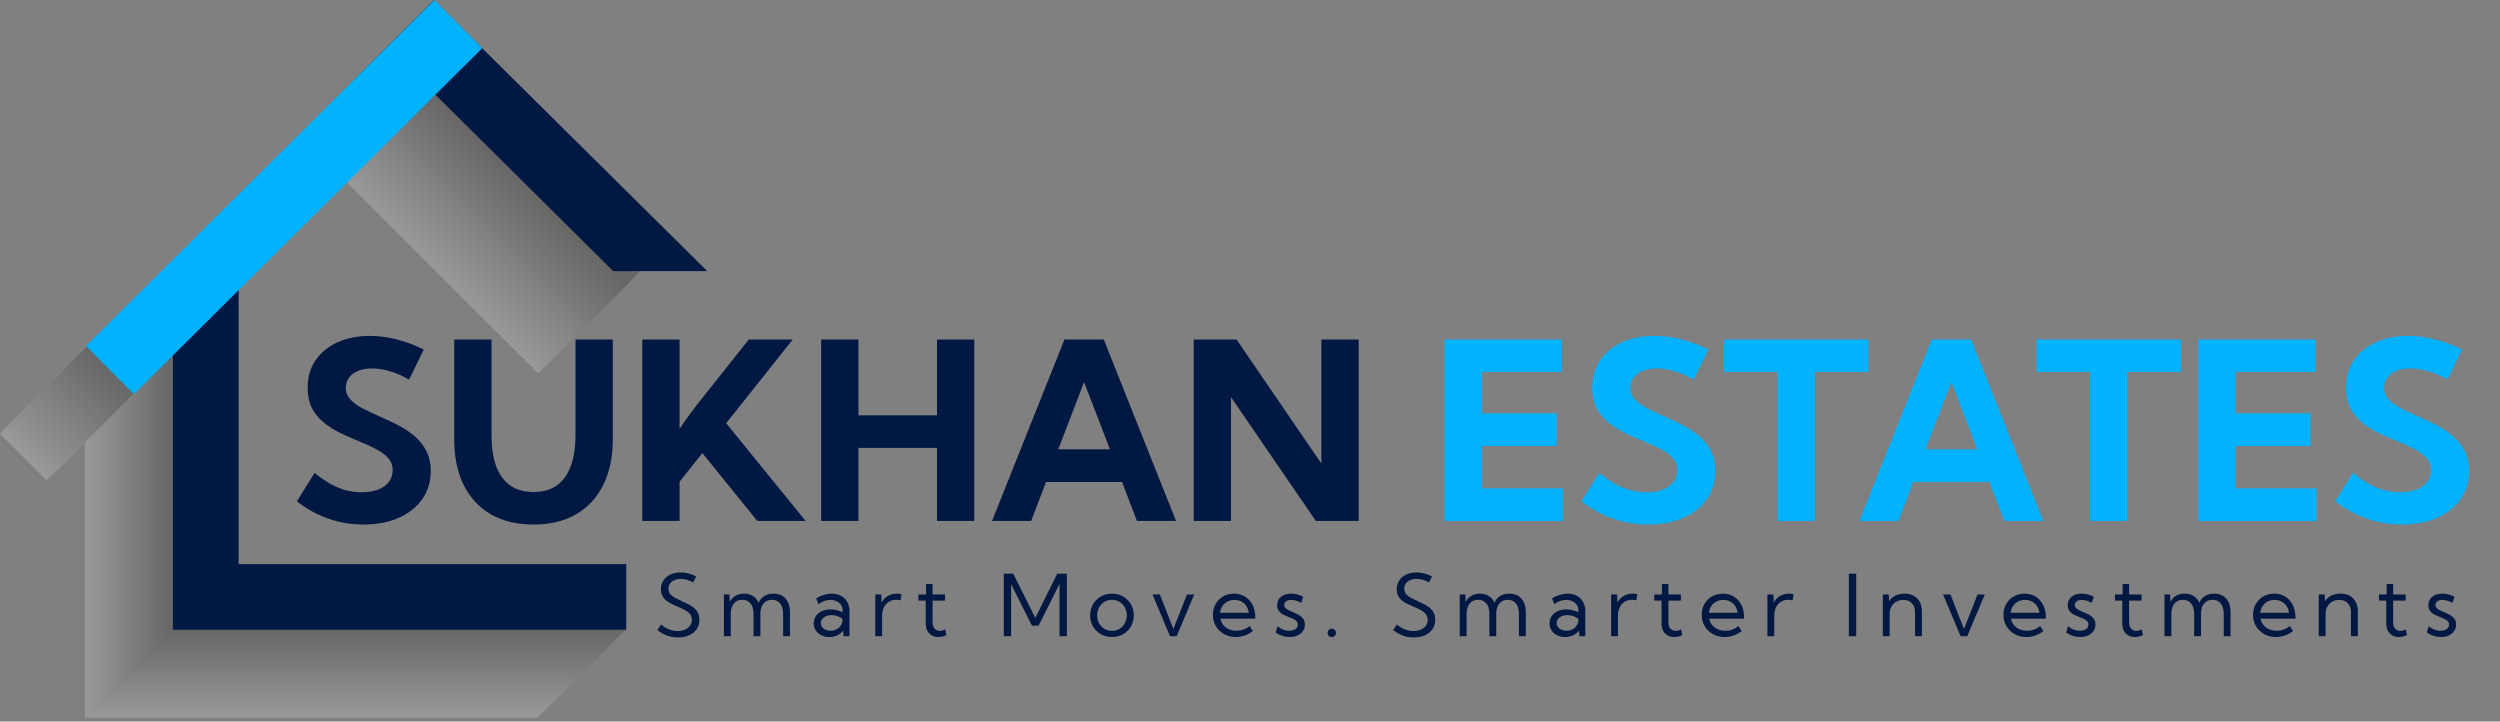 <svg width="343" height="99" viewBox="0 0 343 99" fill="none" xmlns="http://www.w3.org/2000/svg">
<rect x="0" y="0" width="343" height="99" fill="#808080" stroke="none"/>
<g clip-path="url(#clip0_375_2)">
<g opacity="0.2">
<path d="M73.832 98.469V89.469H20.647V51.622L47.438 24.855L73.832 51.225L79.99 44.651L47.438 12.127L0 59.522L6.37 65.887L11.64 60.621V98.469H73.832Z" fill="white"/>
<path d="M74.03 98.271V89.271H20.846V51.424L47.636 24.657L74.03 51.028L80.188 44.453L47.636 11.929L0.198 59.324L6.568 65.689L11.837 60.423V98.271H74.03Z" fill="#FBFBFB"/>
<path d="M74.228 98.074V89.074H21.044V51.226L47.834 24.46L74.228 50.83L80.386 44.255L47.834 11.731L0.396 59.127L6.765 65.491L12.035 60.226V98.074H74.228Z" fill="#F7F7F7"/>
<path d="M74.426 97.875V88.876H21.242V51.028L48.032 24.262L74.426 50.632L80.584 44.056L48.032 11.534L0.594 58.928L6.964 65.293L12.234 60.028V97.875H74.426Z" fill="#F2F2F2"/>
<path d="M74.624 97.677V88.678H21.44V50.83L48.231 24.064L74.624 50.434L80.783 43.858L48.231 11.335L0.792 58.73L7.162 65.094L12.432 59.83V97.677H74.624Z" fill="#EEEEEE"/>
<path d="M74.822 97.479V88.48H21.638V50.632L48.429 23.866L74.822 50.236L80.981 43.66L48.429 11.137L0.99 58.533L7.36 64.897L12.63 59.632V97.479H74.822Z" fill="#EAEAEA"/>
<path d="M75.02 97.282V88.282H21.836V50.434L48.627 23.668L75.02 50.038L81.179 43.463L48.627 10.94L1.188 58.335L7.558 64.7L12.828 59.434V97.282H75.02Z" fill="#E6E6E6"/>
<path d="M75.219 97.084V88.084H22.034V50.236L48.825 23.47L75.219 49.84L81.377 43.265L48.825 10.742L1.387 58.137L7.757 64.501L13.026 59.236V97.084H75.219Z" fill="#E2E2E2"/>
<path d="M75.416 96.886V87.886H22.232V50.038L49.023 23.272L75.416 49.642L81.575 43.067L49.023 10.543L1.585 57.939L7.955 64.303L13.224 59.038V96.886H75.416Z" fill="#DEDEDE"/>
<path d="M75.615 96.688V87.688H22.43V49.84L49.221 23.074L75.615 49.444L81.773 42.869L49.221 10.345L1.783 57.741L8.153 64.105L13.423 58.84V96.688H75.615Z" fill="#D9D9D9"/>
<path d="M75.813 96.49V87.49H22.629V49.643L49.42 22.876L75.813 49.246L81.972 42.671L49.42 10.148L1.981 57.543L8.351 63.908L13.621 58.643V96.49H75.813Z" fill="#D5D5D5"/>
<path d="M76.011 96.292V87.292H22.827V49.445L49.617 22.678L76.011 49.048L82.169 42.473L49.617 9.95L2.179 57.345L8.549 63.71L13.819 58.444V96.292H76.011Z" fill="#D1D1D1"/>
<path d="M76.209 96.094V87.094H23.025V49.247L49.815 22.48L76.209 48.85L82.367 42.275L49.815 9.752L2.377 57.147L8.747 63.511L14.017 58.246V96.094H76.209Z" fill="#CDCDCD"/>
<path d="M76.407 95.896V86.896H23.223V49.049L50.014 22.282L76.407 48.652L82.566 42.077L50.014 9.554L2.576 56.949L8.945 63.313L14.215 58.049V95.896H76.407Z" fill="#C9C9C9"/>
<path d="M76.605 95.698V86.698H23.421V48.851L50.212 22.084L76.605 48.455L82.764 41.879L50.212 9.356L2.773 56.751L9.143 63.115L14.413 57.851V95.698H76.605Z" fill="#C4C4C4"/>
<path d="M76.803 95.5V86.5H23.619V48.653L50.41 21.886L76.803 48.257L82.962 41.681L50.41 9.158L2.971 56.554L9.341 62.918L14.611 57.653V95.5H76.803Z" fill="#C0C0C0"/>
<path d="M77.001 95.302V86.302H23.818V48.455L50.608 21.688L77.001 48.059L83.16 41.484L50.608 8.96L3.17 56.356L9.54 62.72L14.809 57.455V95.302H77.001Z" fill="#BCBCBC"/>
<path d="M77.2 95.104V86.104H24.015V48.257L50.806 21.49L77.2 47.861L83.359 41.286L50.806 8.762L3.368 56.158L9.738 62.522L15.008 57.257V95.104H77.2Z" fill="#B8B8B8"/>
<path d="M77.398 94.907V85.906H24.213V48.059L51.004 21.292L77.398 47.663L83.556 41.088L51.004 8.564L3.566 55.96L9.936 62.324L15.206 57.059V94.907H77.398Z" fill="#B4B4B4"/>
<path d="M77.596 94.708V85.709H24.412V47.861L51.203 21.094L77.596 47.465L83.755 40.89L51.203 8.366L3.764 55.762L10.134 62.126L15.404 56.861V94.708H77.596Z" fill="#B0B0B0"/>
<path d="M77.794 94.51V85.51H24.61V47.663L51.4 20.896L77.794 47.267L83.953 40.692L51.4 8.168L3.962 55.564L10.332 61.928L15.601 56.663V94.51H77.794Z" fill="#ABABAB"/>
<path d="M77.992 94.312V85.312H24.808V47.465L51.598 20.698L77.992 47.069L84.151 40.494L51.598 7.97L4.161 55.366L10.53 61.73L15.8 56.465V94.312H77.992Z" fill="#A7A7A7"/>
<path d="M78.19 94.114V85.115H25.006V47.267L51.796 20.5L78.19 46.871L84.349 40.296L51.796 7.773L4.359 55.168L10.729 61.532L15.998 56.267V94.114H78.19Z" fill="#A3A3A3"/>
<path d="M78.389 93.916V84.917H25.204V47.069L51.995 20.303L78.389 46.673L84.547 40.098L51.995 7.575L4.557 54.97L10.926 61.334L16.196 56.069V93.916H78.389Z" fill="#9F9F9F"/>
<path d="M78.586 93.718V84.719H25.402V46.871L52.193 20.105L78.586 46.475L84.745 39.9L52.193 7.377L4.754 54.772L11.124 61.136L16.394 55.871V93.718H78.586Z" fill="#9B9B9B"/>
<path d="M78.784 93.52V84.521H25.601V46.673L52.391 19.907L78.784 46.277L84.943 39.702L52.391 7.179L4.953 54.575L11.322 60.938L16.592 55.673V93.52H78.784Z" fill="#969696"/>
<path d="M78.983 93.323V84.323H25.799V46.475L52.589 19.709L78.983 46.079L85.141 39.504L52.589 6.981L5.151 54.377L11.521 60.74L16.791 55.475V93.323H78.983Z" fill="#929292"/>
<path d="M79.181 93.124V84.125H25.997V46.277L52.788 19.511L79.181 45.881L85.34 39.306L52.788 6.783L5.349 54.178L11.719 60.542L16.989 55.277V93.124H79.181Z" fill="#8E8E8E"/>
<path d="M79.379 92.927V83.927H26.195V46.079L52.986 19.313L79.379 45.683L85.538 39.108L52.986 6.585L5.547 53.98L11.917 60.344L17.187 55.079V92.927H79.379Z" fill="#8A8A8A"/>
<path d="M79.577 92.729V83.729H26.393V45.882L53.184 19.115L79.577 45.485L85.736 38.91L53.184 6.387L5.745 53.782L12.115 60.146L17.385 54.881V92.729H79.577Z" fill="#868686"/>
<path d="M79.775 92.531V83.531H26.591V45.684L53.381 18.917L79.775 45.287L85.934 38.712L53.381 6.189L5.944 53.584L12.313 59.948L17.583 54.683V92.531H79.775Z" fill="#828282"/>
<path d="M79.974 92.334V83.333H26.789V45.486L53.58 18.719L79.974 45.089L86.132 38.514L53.58 5.991L6.142 53.386L12.512 59.75L17.782 54.485V92.334H79.974Z" fill="#7D7D7D"/>
<path d="M80.172 92.135V83.135H26.987V45.288L53.778 18.521L80.172 44.891L86.33 38.316L53.778 5.793L6.34 53.188L12.71 59.552L17.979 54.287V92.135H80.172Z" fill="#797979"/>
<path d="M80.37 91.938V82.938H27.186V45.09L53.976 18.323L80.37 44.693L86.528 38.118L53.976 5.595L6.538 52.99L12.907 59.355L18.177 54.089V91.938H80.37Z" fill="#757575"/>
<path d="M80.567 91.739V82.739H27.384V44.892L54.174 18.125L80.567 44.496L86.726 37.92L54.174 5.397L6.736 52.792L13.105 59.157L18.375 53.892V91.739H80.567Z" fill="#717171"/>
<path d="M80.766 91.541V82.541H27.582V44.694L54.372 17.927L80.766 44.298L86.924 37.722L54.372 5.199L6.934 52.594L13.304 58.959L18.574 53.694V91.541H80.766Z" fill="#6D6D6D"/>
<path d="M80.964 91.343V82.343H27.78V44.496L54.57 17.73L80.964 44.1L87.123 37.524L54.57 5.001L7.132 52.397L13.502 58.761L18.772 53.496V91.343H80.964Z" fill="#696969"/>
<path d="M81.162 91.145V82.145H27.978V44.298L54.769 17.532L81.162 43.902L87.321 37.326L54.769 4.803L7.33 52.199L13.7 58.563L18.97 53.298V91.145H81.162Z" fill="#646464"/>
<path d="M81.36 90.948V81.947H28.176V44.1L54.967 17.333L81.36 43.704L87.519 37.129L54.967 4.605L7.528 52.001L13.898 58.365L19.168 53.1V90.948H81.36Z" fill="#606060"/>
<path d="M81.558 90.75V81.749H28.374V43.902L55.165 17.136L81.558 43.506L87.717 36.931L55.165 4.407L7.727 51.803L14.096 58.167L19.366 52.902V90.75H81.558Z" fill="#5C5C5C"/>
<path d="M81.757 90.552V81.551H28.572V43.704L55.363 16.938L81.757 43.308L87.915 36.733L55.363 4.209L7.925 51.605L14.295 57.969L19.564 52.704V90.552H81.757Z" fill="#585858"/>
<path d="M81.955 90.354V81.353H28.77V43.506L55.561 16.739L81.955 43.11L88.114 36.535L55.561 4.011L8.123 51.407L14.493 57.771L19.762 52.506V90.354H81.955Z" fill="#545454"/>
<path d="M82.153 90.156V81.156H28.968V43.308L55.759 16.542L82.153 42.912L88.311 36.337L55.759 3.813L8.321 51.209L14.691 57.573L19.96 52.308V90.156H82.153Z" fill="#4F4F4F"/>
<path d="M82.351 89.958V80.958H29.167V43.11L55.957 16.344L82.351 42.714L88.509 36.139L55.957 3.616L8.519 51.011L14.889 57.375L20.158 52.11V89.958H82.351Z" fill="#4B4B4B"/>
<path d="M82.549 89.76V80.76H29.365V42.912L56.155 16.146L82.549 42.516L88.707 35.941L56.155 3.418L8.717 50.813L15.087 57.177L20.357 51.913V89.76H82.549Z" fill="#474747"/>
<path d="M82.747 89.562V80.562H29.563V42.714L56.353 15.948L82.747 42.318L88.906 35.743L56.353 3.22L8.915 50.615L15.285 56.979L20.555 51.715V89.562H82.747Z" fill="#434343"/>
<path d="M82.945 89.364V80.364H29.761V42.516L56.552 15.75L82.945 42.12L89.104 35.545L56.552 3.022L9.113 50.418L15.483 56.782L20.753 51.517V89.364H82.945Z" fill="#3F3F3F"/>
<path d="M83.143 89.167V80.167H29.959V42.318L56.75 15.552L83.143 41.922L89.302 35.347L56.75 2.824L9.312 50.22L15.681 56.584L20.951 51.319V89.167H83.143Z" fill="#3B3B3B"/>
<path d="M83.341 88.968V79.968H30.157V42.12L56.948 15.354L83.341 41.724L89.5 35.149L56.948 2.626L9.51 50.022L15.879 56.386L21.149 51.121V88.968H83.341Z" fill="#363636"/>
<path d="M83.54 88.77V79.77H30.355V41.923L57.146 15.156L83.54 41.526L89.698 34.951L57.146 2.428L9.708 49.824L16.078 56.188L21.348 50.923V88.77H83.54Z" fill="#323232"/>
<path d="M83.738 88.572V79.572H30.553V41.725L57.344 14.958L83.738 41.328L89.897 34.753L57.344 2.23L9.906 49.626L16.276 55.99L21.546 50.725V88.572H83.738Z" fill="#2E2E2E"/>
<path d="M83.936 88.375V79.374H30.752V41.527L57.542 14.76L83.936 41.13L90.095 34.555L57.542 2.032L10.104 49.428L16.474 55.792L21.744 50.527V88.375H83.936Z" fill="#2A2A2A"/>
<path d="M84.134 88.176V79.176H30.95V41.329L57.74 14.562L84.134 40.932L90.292 34.357L57.74 1.834L10.302 49.23L16.672 55.594L21.941 50.329V88.176H84.134Z" fill="#262626"/>
<path d="M84.332 87.978V78.979H31.148V41.131L57.938 14.365L84.332 40.734L90.49 34.159L57.938 1.636L10.501 49.032L16.87 55.396L22.14 50.131V87.978H84.332Z" fill="#212121"/>
<path d="M84.53 87.781V78.781H31.346V40.933L58.136 14.167L84.53 40.536L90.689 33.961L58.136 1.438L10.699 48.834L17.068 55.198L22.338 49.933V87.781H84.53Z" fill="#1D1D1D"/>
<path d="M84.728 87.582V78.583H31.544V40.735L58.335 13.969L84.728 40.339L90.887 33.763L58.335 1.24L10.896 48.636L17.266 55L22.536 49.735V87.582H84.728Z" fill="#191919"/>
<path d="M84.926 87.384V78.385H31.742V40.537L58.533 13.771L84.926 40.141L91.085 33.565L58.533 1.042L11.095 48.438L17.464 54.802L22.734 49.537V87.384H84.926Z" fill="#151515"/>
<path d="M85.124 87.187V78.187H31.94V40.339L58.731 13.573L85.124 39.943L91.283 33.368L58.731 0.844L11.293 48.24L17.663 54.604L22.932 49.339V87.187H85.124Z" fill="#111111"/>
<path d="M85.323 86.989V77.989H32.138V40.141L58.929 13.375L85.323 39.745L91.481 33.17L58.929 0.646L11.491 48.042L17.861 54.406L23.13 49.141V86.989H85.323Z" fill="#0D0D0D"/>
<path d="M85.521 86.791V77.791H32.336V39.943L59.127 13.177L85.521 39.547L91.68 32.972L59.127 0.448L11.689 47.844L18.059 54.208L23.329 48.943V86.791H85.521Z" fill="#080808"/>
<path d="M85.719 86.593V77.593H32.535V39.746L59.326 12.979L85.719 39.349L91.878 32.774L59.326 0.25L11.887 47.646L18.257 54.01L23.527 48.745V86.593H85.719Z" fill="#040404"/>
<path d="M85.917 86.395V77.395H32.733V39.548L59.524 12.781L85.917 39.151L92.076 32.576L59.524 0.052L12.085 47.448L18.455 53.812L23.725 48.547V86.395H85.917Z" fill="black"/>
</g>
<path d="M85.917 86.395V77.395H32.733V39.548L59.524 12.781L84.138 37.198H97.037L59.524 0.052L12.085 47.448L18.455 53.812L23.725 48.547V86.395H85.917Z" fill="#001842"/>
<path d="M40.734 68.78L43.158 64.881C43.922 65.501 44.658 66.01 45.366 66.407C46.086 66.794 46.794 67.082 47.492 67.27C48.189 67.447 48.903 67.536 49.634 67.536C50.497 67.536 51.245 67.414 51.876 67.171C52.507 66.927 52.994 66.579 53.337 66.126C53.691 65.672 53.868 65.147 53.868 64.549C53.868 63.853 53.647 63.266 53.204 62.791C52.761 62.316 52.18 61.901 51.46 61.546C50.752 61.181 49.983 60.833 49.152 60.501C48.344 60.17 47.531 59.81 46.711 59.423C45.903 59.025 45.156 58.555 44.47 58.013C43.794 57.471 43.246 56.813 42.826 56.039C42.416 55.254 42.212 54.302 42.212 53.185C42.212 51.725 42.577 50.465 43.307 49.403C44.049 48.341 45.062 47.523 46.346 46.947C47.63 46.372 49.097 46.085 50.746 46.085C51.909 46.085 53.115 46.24 54.366 46.549C55.628 46.859 56.885 47.329 58.136 47.959L56.126 52.09C55.34 51.615 54.494 51.239 53.586 50.962C52.678 50.686 51.826 50.547 51.029 50.547C50.309 50.547 49.678 50.658 49.136 50.879C48.604 51.1 48.189 51.41 47.89 51.808C47.591 52.195 47.442 52.654 47.442 53.185C47.442 53.816 47.658 54.363 48.09 54.828C48.521 55.281 49.08 55.685 49.767 56.039C50.464 56.393 51.211 56.747 52.008 57.1C52.828 57.454 53.652 57.842 54.483 58.262C55.324 58.682 56.088 59.18 56.774 59.755C57.471 60.319 58.03 60.999 58.451 61.795C58.883 62.581 59.099 63.526 59.099 64.632C59.099 66.092 58.711 67.375 57.936 68.481C57.161 69.576 56.082 70.433 54.698 71.053C53.315 71.661 51.704 71.965 49.866 71.965C48.184 71.965 46.573 71.694 45.034 71.152C43.496 70.61 42.062 69.82 40.734 68.78ZM84.073 46.582V60.269C84.073 62.702 83.635 64.793 82.76 66.54C81.897 68.288 80.652 69.632 79.024 70.572C77.408 71.501 75.465 71.965 73.196 71.965C70.938 71.965 68.995 71.501 67.368 70.572C65.741 69.632 64.49 68.288 63.615 66.54C62.752 64.793 62.32 62.702 62.32 60.269V46.582H67.434V59.639C67.434 61.375 67.65 62.824 68.082 63.986C68.524 65.147 69.172 66.026 70.025 66.623C70.877 67.209 71.934 67.502 73.196 67.502C74.458 67.502 75.515 67.209 76.368 66.623C77.22 66.026 77.862 65.147 78.294 63.986C78.737 62.824 78.958 61.375 78.958 59.639V46.582H84.073ZM93.238 71.468H88.124V46.582H93.238V58.826C93.736 58.096 94.213 57.421 94.666 56.802C95.12 56.183 95.508 55.674 95.828 55.276L102.736 46.582H108.764L99.631 58.063L110.524 71.468H103.899L96.36 62.16L93.238 66.092V71.468ZM117.78 71.468H112.666V46.582H117.78V56.984H128.557V46.582H133.671V71.468H128.557V61.447H117.78V71.468ZM141.476 71.468H136.112L146.042 46.582H151.438L161.351 71.468H155.988L153.946 66.126H143.518L141.476 71.468ZM145.195 61.646H152.286L148.732 52.422L145.195 61.646ZM186.409 71.468H180.53L168.89 54.479V71.468H163.776V46.582H169.654L181.294 63.604V46.582H186.409V71.468Z" fill="#001842"/>
<path d="M198.181 71.468V46.582H214.255V51.045H203.296V56.702H213.574V61.181H203.296V67.005H214.421V71.468H198.181ZM216.978 68.78L219.402 64.881C220.166 65.501 220.902 66.01 221.611 66.407C222.33 66.794 223.039 67.082 223.736 67.27C224.433 67.447 225.148 67.536 225.878 67.536C226.742 67.536 227.489 67.414 228.12 67.171C228.751 66.927 229.238 66.579 229.581 66.126C229.936 65.672 230.113 65.147 230.113 64.549C230.113 63.853 229.891 63.266 229.448 62.791C229.006 62.316 228.425 61.901 227.705 61.546C226.996 61.181 226.227 60.833 225.397 60.501C224.589 60.17 223.775 59.81 222.956 59.423C222.148 59.025 221.4 58.555 220.714 58.013C220.039 57.471 219.491 56.813 219.07 56.039C218.661 55.254 218.456 54.302 218.456 53.185C218.456 51.725 218.821 50.465 219.552 49.403C220.293 48.341 221.307 47.523 222.591 46.947C223.875 46.372 225.341 46.085 226.991 46.085C228.153 46.085 229.36 46.24 230.61 46.549C231.873 46.859 233.129 47.329 234.38 47.959L232.371 52.09C231.585 51.615 230.738 51.239 229.83 50.962C228.922 50.686 228.07 50.547 227.273 50.547C226.554 50.547 225.923 50.658 225.38 50.879C224.849 51.1 224.433 51.41 224.135 51.808C223.836 52.195 223.687 52.654 223.687 53.185C223.687 53.816 223.902 54.363 224.334 54.828C224.766 55.281 225.325 55.685 226.011 56.039C226.708 56.393 227.456 56.747 228.253 57.1C229.072 57.454 229.897 57.842 230.727 58.262C231.568 58.682 232.332 59.18 233.018 59.755C233.716 60.319 234.275 60.999 234.695 61.795C235.127 62.581 235.343 63.526 235.343 64.632C235.343 66.092 234.956 67.375 234.181 68.481C233.406 69.576 232.327 70.433 230.943 71.053C229.559 71.661 227.949 71.965 226.111 71.965C224.428 71.965 222.818 71.694 221.278 71.152C219.74 70.61 218.306 69.82 216.978 68.78ZM248.992 71.468H243.878V51.045H236.539V46.582H256.348V51.045H248.992V71.468ZM260.466 71.468H255.103L265.032 46.582H270.43L280.343 71.468H274.979L272.937 66.126H262.509L260.466 71.468ZM264.186 61.646H271.276L267.722 52.422L264.186 61.646ZM291.866 71.468H286.752V51.045H279.413V46.582H299.222V51.045H291.866V71.468ZM301.597 71.468V46.582H317.67V51.045H306.711V56.702H316.99V61.181H306.711V67.005H317.836V71.468H301.597ZM320.393 68.78L322.818 64.881C323.582 65.501 324.317 66.01 325.026 66.407C325.746 66.794 326.454 67.082 327.152 67.27C327.849 67.447 328.563 67.536 329.294 67.536C330.157 67.536 330.904 67.414 331.535 67.171C332.166 66.927 332.653 66.579 332.996 66.126C333.351 65.672 333.528 65.147 333.528 64.549C333.528 63.853 333.306 63.266 332.864 62.791C332.421 62.316 331.839 61.901 331.12 61.546C330.412 61.181 329.642 60.833 328.812 60.501C328.004 60.17 327.19 59.81 326.371 59.423C325.563 59.025 324.816 58.555 324.129 58.013C323.454 57.471 322.906 56.813 322.486 56.039C322.076 55.254 321.871 54.302 321.871 53.185C321.871 51.725 322.237 50.465 322.967 49.403C323.709 48.341 324.722 47.523 326.006 46.947C327.29 46.372 328.757 46.085 330.406 46.085C331.569 46.085 332.775 46.24 334.026 46.549C335.288 46.859 336.545 47.329 337.795 47.959L335.786 52.09C335 51.615 334.153 51.239 333.245 50.962C332.338 50.686 331.485 50.547 330.688 50.547C329.969 50.547 329.338 50.658 328.795 50.879C328.264 51.1 327.849 51.41 327.55 51.808C327.251 52.195 327.102 52.654 327.102 53.185C327.102 53.816 327.318 54.363 327.749 54.828C328.181 55.281 328.74 55.685 329.427 56.039C330.124 56.393 330.871 56.747 331.668 57.1C332.487 57.454 333.312 57.842 334.142 58.262C334.983 58.682 335.747 59.18 336.434 59.755C337.131 60.319 337.69 60.999 338.111 61.795C338.542 62.581 338.759 63.526 338.759 64.632C338.759 66.092 338.371 67.375 337.596 68.481C336.821 69.576 335.742 70.433 334.358 71.053C332.975 71.661 331.364 71.965 329.526 71.965C327.844 71.965 326.233 71.694 324.694 71.152C323.155 70.61 321.722 69.82 320.393 68.78Z" fill="#00B2FF"/>
<path d="M90.194 86.449L90.681 85.677C90.929 85.879 91.178 86.046 91.426 86.18C91.674 86.313 91.926 86.412 92.181 86.477C92.441 86.542 92.704 86.575 92.971 86.575C93.361 86.575 93.701 86.51 93.991 86.38C94.284 86.251 94.514 86.071 94.678 85.842C94.842 85.61 94.924 85.343 94.924 85.042C94.924 84.713 94.83 84.443 94.643 84.229C94.46 84.012 94.222 83.827 93.927 83.674C93.634 83.521 93.321 83.377 92.989 83.24C92.71 83.121 92.433 82.995 92.159 82.862C91.883 82.728 91.634 82.574 91.408 82.398C91.187 82.219 91.009 82.004 90.876 81.752C90.742 81.5 90.675 81.197 90.675 80.843C90.675 80.389 90.79 79.989 91.019 79.641C91.248 79.294 91.565 79.023 91.969 78.829C92.378 78.634 92.847 78.537 93.378 78.537C93.737 78.537 94.097 78.585 94.46 78.68C94.823 78.772 95.174 78.907 95.513 79.086L95.101 79.91C94.834 79.754 94.554 79.633 94.26 79.55C93.97 79.466 93.684 79.424 93.401 79.424C93.065 79.424 92.769 79.481 92.513 79.595C92.261 79.706 92.063 79.862 91.918 80.065C91.777 80.263 91.706 80.495 91.706 80.762C91.706 81.06 91.792 81.309 91.964 81.512C92.139 81.714 92.364 81.889 92.639 82.038C92.918 82.183 93.212 82.324 93.521 82.462C93.815 82.591 94.105 82.728 94.391 82.874C94.681 83.015 94.943 83.182 95.176 83.377C95.413 83.568 95.601 83.796 95.743 84.063C95.884 84.33 95.954 84.653 95.954 85.03C95.954 85.514 95.832 85.94 95.588 86.306C95.344 86.668 95 86.95 94.557 87.152C94.119 87.354 93.603 87.456 93.012 87.456C92.492 87.456 91.998 87.372 91.528 87.204C91.059 87.036 90.614 86.784 90.194 86.449ZM108.383 87.284H107.445V84.235C107.445 83.621 107.309 83.144 107.038 82.805C106.771 82.462 106.393 82.29 105.904 82.29C105.412 82.29 105.024 82.463 104.742 82.81C104.463 83.154 104.324 83.629 104.324 84.235V87.284H103.385V84.235C103.385 83.621 103.249 83.144 102.979 82.805C102.707 82.462 102.328 82.29 101.839 82.29C101.346 82.29 100.959 82.463 100.677 82.81C100.398 83.154 100.259 83.629 100.259 84.235V87.284H99.319V81.563H100.087L100.127 82.587C100.318 82.213 100.578 81.932 100.905 81.741C101.238 81.546 101.629 81.449 102.079 81.449C102.561 81.449 102.971 81.558 103.31 81.775C103.654 81.988 103.91 82.295 104.078 82.696C104.265 82.288 104.53 81.979 104.874 81.769C105.221 81.555 105.635 81.449 106.116 81.449C106.83 81.449 107.385 81.676 107.782 82.13C108.183 82.579 108.383 83.209 108.383 84.018V87.284ZM116.547 87.284H115.739L115.677 86.529C115.467 86.8 115.199 87.013 114.875 87.17C114.55 87.322 114.188 87.398 113.787 87.398C113.375 87.398 113.006 87.319 112.682 87.158C112.357 86.994 112.102 86.771 111.915 86.489C111.731 86.207 111.64 85.886 111.64 85.528C111.64 85.15 111.739 84.818 111.938 84.532C112.14 84.243 112.413 84.016 112.756 83.852C113.104 83.688 113.497 83.606 113.936 83.606C114.222 83.606 114.514 83.642 114.812 83.714C115.11 83.783 115.375 83.878 115.607 84.001V83.76C115.607 83.455 115.531 83.196 115.379 82.982C115.226 82.765 115.022 82.599 114.766 82.485C114.51 82.366 114.228 82.307 113.919 82.307C113.651 82.307 113.378 82.357 113.1 82.456C112.821 82.551 112.554 82.7 112.298 82.902L111.989 82.096C112.321 81.882 112.671 81.722 113.037 81.615C113.403 81.504 113.766 81.449 114.125 81.449C114.621 81.449 115.049 81.55 115.407 81.752C115.77 81.95 116.051 82.234 116.249 82.605C116.448 82.971 116.547 83.406 116.547 83.909V87.284ZM113.953 86.54C114.247 86.54 114.516 86.479 114.76 86.357C115.005 86.235 115.203 86.06 115.356 85.831C115.508 85.598 115.592 85.324 115.607 85.007V84.91C115.398 84.746 115.161 84.62 114.898 84.532C114.638 84.441 114.373 84.395 114.102 84.395C113.678 84.395 113.323 84.498 113.037 84.704C112.754 84.91 112.613 85.171 112.613 85.488C112.613 85.686 112.671 85.865 112.785 86.026C112.903 86.186 113.063 86.312 113.266 86.403C113.468 86.494 113.697 86.54 113.953 86.54ZM121.028 87.284H120.089V81.563H120.914L120.954 82.696C121.152 82.303 121.431 81.998 121.79 81.78C122.153 81.56 122.568 81.449 123.038 81.449C123.141 81.449 123.246 81.455 123.353 81.466C123.459 81.478 123.567 81.495 123.673 81.517L123.559 82.365C123.349 82.315 123.141 82.29 122.935 82.29C122.561 82.29 122.229 82.382 121.939 82.564C121.652 82.748 121.429 82.999 121.269 83.319C121.108 83.64 121.028 84.008 121.028 84.424V87.284ZM129.844 87.147C129.466 87.314 129.098 87.398 128.739 87.398C128.396 87.398 128.094 87.324 127.835 87.175C127.575 87.023 127.373 86.811 127.227 86.54C127.082 86.266 127.01 85.947 127.01 85.585V82.404H126.008V81.563H127.055V80.133H127.949V81.563H129.661V82.404H127.949V85.414C127.949 85.757 128.04 86.033 128.224 86.243C128.411 86.453 128.655 86.558 128.957 86.558C129.201 86.558 129.445 86.485 129.69 86.34L129.844 87.147ZM146.371 87.284H145.363V80.116L142.495 85.842H141.584L138.727 80.15V87.284H137.719V78.703H139.019L142.042 84.784L145.054 78.703H146.371V87.284ZM152.57 87.398C152.001 87.398 151.49 87.269 151.035 87.009C150.582 86.75 150.223 86.397 149.959 85.951C149.7 85.501 149.57 84.992 149.57 84.424C149.57 83.859 149.7 83.354 149.959 82.907C150.223 82.458 150.582 82.103 151.035 81.844C151.49 81.581 152.001 81.449 152.57 81.449C153.139 81.449 153.649 81.581 154.099 81.844C154.549 82.103 154.905 82.458 155.164 82.907C155.424 83.354 155.553 83.859 155.553 84.424C155.553 84.992 155.424 85.501 155.164 85.951C154.905 86.397 154.549 86.75 154.099 87.009C153.649 87.269 153.139 87.398 152.57 87.398ZM152.565 86.552C152.95 86.552 153.295 86.458 153.601 86.271C153.906 86.084 154.147 85.831 154.322 85.511C154.502 85.19 154.592 84.828 154.592 84.424C154.592 84.019 154.502 83.657 154.322 83.337C154.147 83.016 153.906 82.763 153.601 82.576C153.295 82.389 152.95 82.295 152.565 82.295C152.179 82.295 151.832 82.389 151.522 82.576C151.217 82.763 150.975 83.016 150.795 83.337C150.62 83.657 150.532 84.019 150.532 84.424C150.532 84.828 150.62 85.19 150.795 85.511C150.975 85.831 151.217 86.084 151.522 86.271C151.832 86.458 152.179 86.552 152.565 86.552ZM163.848 81.563L161.437 87.284H160.528L158.122 81.563H159.136L160.991 86.3L162.852 81.563H163.848ZM171.891 86.581C171.181 87.126 170.399 87.398 169.543 87.398C168.948 87.398 168.414 87.265 167.94 86.998C167.467 86.731 167.093 86.369 166.818 85.911C166.547 85.449 166.411 84.929 166.411 84.349C166.411 83.793 166.537 83.296 166.789 82.862C167.042 82.423 167.387 82.078 167.826 81.827C168.265 81.575 168.763 81.449 169.32 81.449C169.893 81.449 170.397 81.586 170.832 81.861C171.271 82.135 171.613 82.517 171.857 83.005C172.101 83.493 172.224 84.057 172.224 84.698V84.881H167.431C167.5 85.217 167.637 85.508 167.843 85.757C168.049 86.005 168.307 86.197 168.616 86.334C168.929 86.472 169.277 86.54 169.658 86.54C170.314 86.54 170.914 86.325 171.456 85.894L171.891 86.581ZM167.396 84.08H171.336C171.294 83.726 171.183 83.417 171.004 83.154C170.828 82.886 170.599 82.679 170.317 82.53C170.038 82.382 169.723 82.307 169.372 82.307C169.017 82.307 168.696 82.382 168.41 82.53C168.127 82.679 167.896 82.886 167.717 83.154C167.542 83.417 167.434 83.726 167.396 84.08ZM175.021 86.786L175.268 85.905C175.405 86.035 175.561 86.148 175.737 86.243C175.913 86.338 176.098 86.412 176.293 86.466C176.487 86.516 176.684 86.54 176.882 86.54C177.237 86.54 177.523 86.462 177.741 86.306C177.959 86.149 178.067 85.945 178.067 85.694C178.067 85.511 178.011 85.36 177.896 85.242C177.785 85.12 177.638 85.015 177.455 84.927C177.272 84.84 177.075 84.756 176.865 84.675C176.609 84.576 176.355 84.464 176.104 84.338C175.852 84.212 175.642 84.046 175.474 83.84C175.309 83.635 175.227 83.363 175.227 83.028C175.227 82.708 175.308 82.429 175.468 82.193C175.628 81.956 175.852 81.773 176.138 81.643C176.428 81.514 176.76 81.449 177.134 81.449C177.699 81.449 178.254 81.59 178.8 81.872L178.52 82.719C178.398 82.639 178.256 82.568 178.096 82.507C177.936 82.442 177.772 82.393 177.604 82.359C177.436 82.324 177.278 82.307 177.129 82.307C176.85 82.307 176.624 82.372 176.453 82.502C176.281 82.627 176.195 82.797 176.195 83.011C176.195 83.132 176.229 83.245 176.298 83.348C176.371 83.448 176.491 83.547 176.659 83.646C176.827 83.745 177.06 83.855 177.357 83.977C177.621 84.084 177.88 84.206 178.136 84.343C178.392 84.477 178.604 84.651 178.772 84.864C178.943 85.074 179.03 85.349 179.03 85.688C179.03 86.023 178.94 86.321 178.76 86.581C178.585 86.836 178.338 87.036 178.022 87.181C177.709 87.326 177.346 87.398 176.934 87.398C176.25 87.398 175.613 87.194 175.021 86.786ZM182.715 87.398C182.547 87.398 182.41 87.347 182.303 87.244C182.2 87.137 182.148 87 182.148 86.832C182.148 86.661 182.2 86.521 182.303 86.415C182.41 86.308 182.547 86.254 182.715 86.254C182.883 86.254 183.021 86.308 183.127 86.415C183.238 86.521 183.293 86.661 183.293 86.832C183.293 87 183.238 87.137 183.127 87.244C183.021 87.347 182.883 87.398 182.715 87.398ZM191.151 86.449L191.638 85.677C191.886 85.879 192.134 86.046 192.383 86.18C192.631 86.313 192.882 86.412 193.138 86.477C193.397 86.542 193.661 86.575 193.928 86.575C194.317 86.575 194.657 86.51 194.948 86.38C195.241 86.251 195.471 86.071 195.635 85.842C195.798 85.61 195.881 85.343 195.881 85.042C195.881 84.713 195.787 84.443 195.6 84.229C195.417 84.012 195.179 83.827 194.884 83.674C194.591 83.521 194.278 83.377 193.946 83.24C193.667 83.121 193.39 82.995 193.115 82.862C192.84 82.728 192.59 82.574 192.365 82.398C192.144 82.219 191.966 82.004 191.833 81.752C191.699 81.5 191.632 81.197 191.632 80.843C191.632 80.389 191.747 79.989 191.976 79.641C192.205 79.294 192.521 79.023 192.926 78.829C193.335 78.634 193.804 78.537 194.335 78.537C194.694 78.537 195.054 78.585 195.417 78.68C195.78 78.772 196.131 78.907 196.47 79.086L196.058 79.91C195.791 79.754 195.511 79.633 195.217 79.55C194.927 79.466 194.64 79.424 194.358 79.424C194.022 79.424 193.726 79.481 193.47 79.595C193.218 79.706 193.02 79.862 192.874 80.065C192.734 80.263 192.663 80.495 192.663 80.762C192.663 81.06 192.749 81.309 192.921 81.512C193.096 81.714 193.321 81.889 193.596 82.038C193.875 82.183 194.169 82.324 194.478 82.462C194.772 82.591 195.062 82.728 195.348 82.874C195.638 83.015 195.9 83.182 196.133 83.377C196.37 83.568 196.558 83.796 196.7 84.063C196.841 84.33 196.911 84.653 196.911 85.03C196.911 85.514 196.789 85.94 196.545 86.306C196.301 86.668 195.957 86.95 195.514 87.152C195.076 87.354 194.56 87.456 193.969 87.456C193.449 87.456 192.955 87.372 192.485 87.204C192.016 87.036 191.571 86.784 191.151 86.449ZM209.34 87.284H208.402V84.235C208.402 83.621 208.266 83.144 207.995 82.805C207.728 82.462 207.35 82.29 206.861 82.29C206.369 82.29 205.981 82.463 205.699 82.81C205.42 83.154 205.281 83.629 205.281 84.235V87.284H204.342V84.235C204.342 83.621 204.206 83.144 203.935 82.805C203.664 82.462 203.285 82.29 202.796 82.29C202.303 82.29 201.916 82.463 201.634 82.81C201.354 83.154 201.216 83.629 201.216 84.235V87.284H200.276V81.563H201.044L201.084 82.587C201.275 82.213 201.534 81.932 201.862 81.741C202.195 81.546 202.586 81.449 203.036 81.449C203.517 81.449 203.928 81.558 204.267 81.775C204.611 81.988 204.867 82.295 205.035 82.696C205.222 82.288 205.487 81.979 205.83 81.769C206.178 81.555 206.592 81.449 207.073 81.449C207.787 81.449 208.342 81.676 208.739 82.13C209.14 82.579 209.34 83.209 209.34 84.018V87.284ZM217.504 87.284H216.696L216.634 86.529C216.423 86.8 216.156 87.013 215.831 87.17C215.507 87.322 215.145 87.398 214.744 87.398C214.332 87.398 213.963 87.319 213.639 87.158C213.314 86.994 213.059 86.771 212.872 86.489C212.688 86.207 212.597 85.886 212.597 85.528C212.597 85.15 212.696 84.818 212.895 84.532C213.097 84.243 213.369 84.016 213.713 83.852C214.061 83.688 214.454 83.606 214.893 83.606C215.179 83.606 215.471 83.642 215.769 83.714C216.067 83.783 216.332 83.878 216.564 84.001V83.76C216.564 83.455 216.488 83.196 216.336 82.982C216.183 82.765 215.979 82.599 215.723 82.485C215.467 82.366 215.185 82.307 214.876 82.307C214.608 82.307 214.335 82.357 214.057 82.456C213.778 82.551 213.511 82.7 213.255 82.902L212.946 82.096C213.278 81.882 213.627 81.722 213.994 81.615C214.36 81.504 214.723 81.449 215.082 81.449C215.578 81.449 216.006 81.55 216.364 81.752C216.727 81.95 217.008 82.234 217.206 82.605C217.405 82.971 217.504 83.406 217.504 83.909V87.284ZM214.91 86.54C215.203 86.54 215.473 86.479 215.717 86.357C215.962 86.235 216.16 86.06 216.313 85.831C216.465 85.598 216.549 85.324 216.564 85.007V84.91C216.354 84.746 216.118 84.62 215.854 84.532C215.595 84.441 215.33 84.395 215.059 84.395C214.635 84.395 214.28 84.498 213.994 84.704C213.711 84.91 213.57 85.171 213.57 85.488C213.57 85.686 213.627 85.865 213.742 86.026C213.86 86.186 214.02 86.312 214.223 86.403C214.425 86.494 214.654 86.54 214.91 86.54ZM221.985 87.284H221.046V81.563H221.871L221.91 82.696C222.109 82.303 222.388 81.998 222.747 81.78C223.109 81.56 223.525 81.449 223.995 81.449C224.098 81.449 224.203 81.455 224.31 81.466C224.416 81.478 224.524 81.495 224.63 81.517L224.516 82.365C224.306 82.315 224.098 82.29 223.892 82.29C223.518 82.29 223.186 82.382 222.895 82.564C222.609 82.748 222.386 82.999 222.225 83.319C222.065 83.64 221.985 84.008 221.985 84.424V87.284ZM230.801 87.147C230.423 87.314 230.054 87.398 229.696 87.398C229.353 87.398 229.051 87.324 228.791 87.175C228.532 87.023 228.33 86.811 228.184 86.54C228.039 86.266 227.967 85.947 227.967 85.585V82.404H226.965V81.563H228.012V80.133H228.906V81.563H230.618V82.404H228.906V85.414C228.906 85.757 228.997 86.033 229.181 86.243C229.368 86.453 229.612 86.558 229.914 86.558C230.158 86.558 230.402 86.485 230.647 86.34L230.801 87.147ZM238.958 86.581C238.248 87.126 237.466 87.398 236.611 87.398C236.016 87.398 235.481 87.265 235.008 86.998C234.535 86.731 234.161 86.369 233.886 85.911C233.615 85.449 233.479 84.929 233.479 84.349C233.479 83.793 233.605 83.296 233.857 82.862C234.109 82.423 234.454 82.078 234.893 81.827C235.332 81.575 235.83 81.449 236.387 81.449C236.96 81.449 237.464 81.586 237.899 81.861C238.338 82.135 238.68 82.517 238.924 83.005C239.168 83.493 239.291 84.057 239.291 84.698V84.881H234.498C234.567 85.217 234.704 85.508 234.91 85.757C235.116 86.005 235.374 86.197 235.683 86.334C235.996 86.472 236.343 86.54 236.726 86.54C237.382 86.54 237.981 86.325 238.523 85.894L238.958 86.581ZM234.464 84.08H238.403C238.361 83.726 238.25 83.417 238.071 83.154C237.895 82.886 237.666 82.679 237.384 82.53C237.105 82.382 236.79 82.307 236.439 82.307C236.084 82.307 235.764 82.382 235.477 82.53C235.195 82.679 234.964 82.886 234.784 83.154C234.609 83.417 234.502 83.726 234.464 84.08ZM243.429 87.284H242.489V81.563H243.314L243.354 82.696C243.553 82.303 243.831 81.998 244.19 81.78C244.553 81.56 244.969 81.449 245.439 81.449C245.541 81.449 245.646 81.455 245.753 81.466C245.86 81.478 245.967 81.495 246.074 81.517L245.959 82.365C245.749 82.315 245.541 82.29 245.335 82.29C244.961 82.29 244.629 82.382 244.339 82.564C244.052 82.748 243.83 82.999 243.669 83.319C243.509 83.64 243.429 84.008 243.429 84.424V87.284ZM253.663 87.284V78.703H254.67V87.284H253.663ZM263.681 87.284H262.742V83.983C262.742 83.468 262.597 83.06 262.307 82.759C262.02 82.458 261.629 82.307 261.133 82.307C260.778 82.307 260.46 82.387 260.177 82.547C259.894 82.704 259.671 82.925 259.507 83.211C259.343 83.497 259.261 83.829 259.261 84.206V87.284H258.322V81.563H259.14L259.175 82.49C259.385 82.154 259.675 81.897 260.045 81.718C260.419 81.538 260.839 81.449 261.305 81.449C262.034 81.449 262.612 81.668 263.04 82.107C263.467 82.546 263.681 83.137 263.681 83.88V87.284ZM272.314 81.563L269.903 87.284H268.993L266.588 81.563H267.602L269.457 86.3L271.318 81.563H272.314ZM280.356 86.581C279.646 87.126 278.864 87.398 278.009 87.398C277.414 87.398 276.879 87.265 276.406 86.998C275.933 86.731 275.559 86.369 275.284 85.911C275.013 85.449 274.877 84.929 274.877 84.349C274.877 83.793 275.003 83.296 275.255 82.862C275.507 82.423 275.852 82.078 276.291 81.827C276.73 81.575 277.228 81.449 277.786 81.449C278.358 81.449 278.863 81.586 279.298 81.861C279.736 82.135 280.078 82.517 280.322 83.005C280.566 83.493 280.689 84.057 280.689 84.698V84.881H275.896C275.965 85.217 276.103 85.508 276.308 85.757C276.515 86.005 276.772 86.197 277.081 86.334C277.394 86.472 277.742 86.54 278.124 86.54C278.78 86.54 279.38 86.325 279.921 85.894L280.356 86.581ZM275.862 84.08H279.801C279.759 83.726 279.649 83.417 279.469 83.154C279.293 82.886 279.065 82.679 278.782 82.53C278.504 82.382 278.188 82.307 277.837 82.307C277.482 82.307 277.162 82.382 276.875 82.53C276.593 82.679 276.362 82.886 276.182 83.154C276.007 83.417 275.9 83.726 275.862 84.08ZM283.487 86.786L283.733 85.905C283.87 86.035 284.027 86.148 284.203 86.243C284.378 86.338 284.563 86.412 284.758 86.466C284.953 86.516 285.149 86.54 285.348 86.54C285.703 86.54 285.989 86.462 286.207 86.306C286.424 86.149 286.533 85.945 286.533 85.694C286.533 85.511 286.476 85.36 286.361 85.242C286.251 85.12 286.104 85.015 285.92 84.927C285.737 84.84 285.541 84.756 285.331 84.675C285.075 84.576 284.821 84.464 284.569 84.338C284.317 84.212 284.107 84.046 283.94 83.84C283.775 83.635 283.693 83.363 283.693 83.028C283.693 82.708 283.773 82.429 283.934 82.193C284.094 81.956 284.317 81.773 284.603 81.643C284.893 81.514 285.226 81.449 285.6 81.449C286.165 81.449 286.72 81.59 287.266 81.872L286.985 82.719C286.864 82.639 286.722 82.568 286.562 82.507C286.401 82.442 286.237 82.393 286.069 82.359C285.901 82.324 285.743 82.307 285.594 82.307C285.316 82.307 285.09 82.372 284.918 82.502C284.746 82.627 284.661 82.797 284.661 83.011C284.661 83.132 284.695 83.245 284.764 83.348C284.836 83.448 284.957 83.547 285.124 83.646C285.292 83.745 285.526 83.855 285.823 83.977C286.087 84.084 286.346 84.206 286.602 84.343C286.858 84.477 287.069 84.651 287.238 84.864C287.409 85.074 287.495 85.349 287.495 85.688C287.495 86.023 287.405 86.321 287.226 86.581C287.051 86.836 286.804 87.036 286.487 87.181C286.174 87.326 285.812 87.398 285.399 87.398C284.716 87.398 284.078 87.194 283.487 86.786ZM294.009 87.147C293.631 87.314 293.263 87.398 292.904 87.398C292.56 87.398 292.259 87.324 291.999 87.175C291.74 87.023 291.538 86.811 291.392 86.54C291.247 86.266 291.175 85.947 291.175 85.585V82.404H290.173V81.563H291.22V80.133H292.114V81.563H293.826V82.404H292.114V85.414C292.114 85.757 292.205 86.033 292.388 86.243C292.575 86.453 292.82 86.558 293.121 86.558C293.366 86.558 293.61 86.485 293.854 86.34L294.009 87.147ZM306.037 87.284H305.098V84.235C305.098 83.621 304.963 83.144 304.692 82.805C304.425 82.462 304.046 82.29 303.558 82.29C303.065 82.29 302.678 82.463 302.396 82.81C302.117 83.154 301.978 83.629 301.978 84.235V87.284H301.038V84.235C301.038 83.621 300.903 83.144 300.632 82.805C300.361 82.462 299.981 82.29 299.492 82.29C299 82.29 298.613 82.463 298.33 82.81C298.052 83.154 297.912 83.629 297.912 84.235V87.284H296.973V81.563H297.74L297.781 82.587C297.971 82.213 298.231 81.932 298.56 81.741C298.891 81.546 299.282 81.449 299.733 81.449C300.214 81.449 300.625 81.558 300.964 81.775C301.308 81.988 301.563 82.295 301.732 82.696C301.919 82.288 302.184 81.979 302.527 81.769C302.875 81.555 303.289 81.449 303.77 81.449C304.484 81.449 305.039 81.676 305.436 82.13C305.837 82.579 306.037 83.209 306.037 84.018V87.284ZM314.601 86.581C313.891 87.126 313.109 87.398 312.254 87.398C311.658 87.398 311.124 87.265 310.651 86.998C310.177 86.731 309.803 86.369 309.528 85.911C309.257 85.449 309.122 84.929 309.122 84.349C309.122 83.793 309.248 83.296 309.5 82.862C309.751 82.423 310.097 82.078 310.536 81.827C310.975 81.575 311.473 81.449 312.03 81.449C312.603 81.449 313.107 81.586 313.542 81.861C313.981 82.135 314.323 82.517 314.567 83.005C314.811 83.493 314.933 84.057 314.933 84.698V84.881H310.141C310.21 85.217 310.347 85.508 310.553 85.757C310.759 86.005 311.017 86.197 311.326 86.334C311.639 86.472 311.986 86.54 312.368 86.54C313.025 86.54 313.624 86.325 314.166 85.894L314.601 86.581ZM310.107 84.08H314.046C314.004 83.726 313.893 83.417 313.714 83.154C313.538 82.886 313.309 82.679 313.027 82.53C312.748 82.382 312.433 82.307 312.082 82.307C311.727 82.307 311.406 82.382 311.12 82.53C310.838 82.679 310.607 82.886 310.427 83.154C310.251 83.417 310.145 83.726 310.107 84.08ZM323.492 87.284H322.552V83.983C322.552 83.468 322.408 83.06 322.117 82.759C321.831 82.458 321.44 82.307 320.944 82.307C320.589 82.307 320.27 82.387 319.987 82.547C319.705 82.704 319.482 82.925 319.318 83.211C319.154 83.497 319.072 83.829 319.072 84.206V87.284H318.132V81.563H318.951L318.985 82.49C319.195 82.154 319.485 81.897 319.856 81.718C320.23 81.538 320.65 81.449 321.115 81.449C321.844 81.449 322.423 81.668 322.85 82.107C323.278 82.546 323.492 83.137 323.492 83.88V87.284ZM330.235 87.147C329.857 87.314 329.489 87.398 329.13 87.398C328.786 87.398 328.484 87.324 328.225 87.175C327.965 87.023 327.763 86.811 327.618 86.54C327.473 86.266 327.401 85.947 327.401 85.585V82.404H326.399V81.563H327.447V80.133H328.34V81.563H330.052V82.404H328.34V85.414C328.34 85.757 328.431 86.033 328.615 86.243C328.802 86.453 329.046 86.558 329.347 86.558C329.592 86.558 329.836 86.485 330.08 86.34L330.235 87.147ZM332.97 86.786L333.216 85.905C333.354 86.035 333.51 86.148 333.686 86.243C333.862 86.338 334.046 86.412 334.241 86.466C334.436 86.516 334.633 86.54 334.831 86.54C335.186 86.54 335.472 86.462 335.69 86.306C335.907 86.149 336.016 85.945 336.016 85.694C336.016 85.511 335.959 85.36 335.844 85.242C335.734 85.12 335.587 85.015 335.404 84.927C335.22 84.84 335.024 84.756 334.814 84.675C334.558 84.576 334.304 84.464 334.052 84.338C333.8 84.212 333.59 84.046 333.422 83.84C333.258 83.635 333.176 83.363 333.176 83.028C333.176 82.708 333.256 82.429 333.417 82.193C333.577 81.956 333.8 81.773 334.087 81.643C334.376 81.514 334.709 81.449 335.083 81.449C335.647 81.449 336.203 81.59 336.749 81.872L336.468 82.719C336.346 82.639 336.205 82.568 336.045 82.507C335.884 82.442 335.72 82.393 335.552 82.359C335.384 82.324 335.226 82.307 335.077 82.307C334.798 82.307 334.573 82.372 334.402 82.502C334.23 82.627 334.144 82.797 334.144 83.011C334.144 83.132 334.178 83.245 334.247 83.348C334.319 83.448 334.44 83.547 334.607 83.646C334.776 83.745 335.008 83.855 335.306 83.977C335.569 84.084 335.829 84.206 336.085 84.343C336.341 84.477 336.552 84.651 336.72 84.864C336.892 85.074 336.978 85.349 336.978 85.688C336.978 86.023 336.888 86.321 336.709 86.581C336.533 86.836 336.287 87.036 335.971 87.181C335.657 87.326 335.295 87.398 334.882 87.398C334.199 87.398 333.561 87.194 332.97 86.786Z" fill="#001842"/>
<path d="M59.591 -0L11.798 47.471L18.372 54.077L66.164 6.606L59.591 -0Z" fill="#00B2FF"/>
</g>
<defs>
<clipPath id="clip0_375_2">
<rect width="343" height="99" fill="white"/>
</clipPath>
</defs>
</svg>
